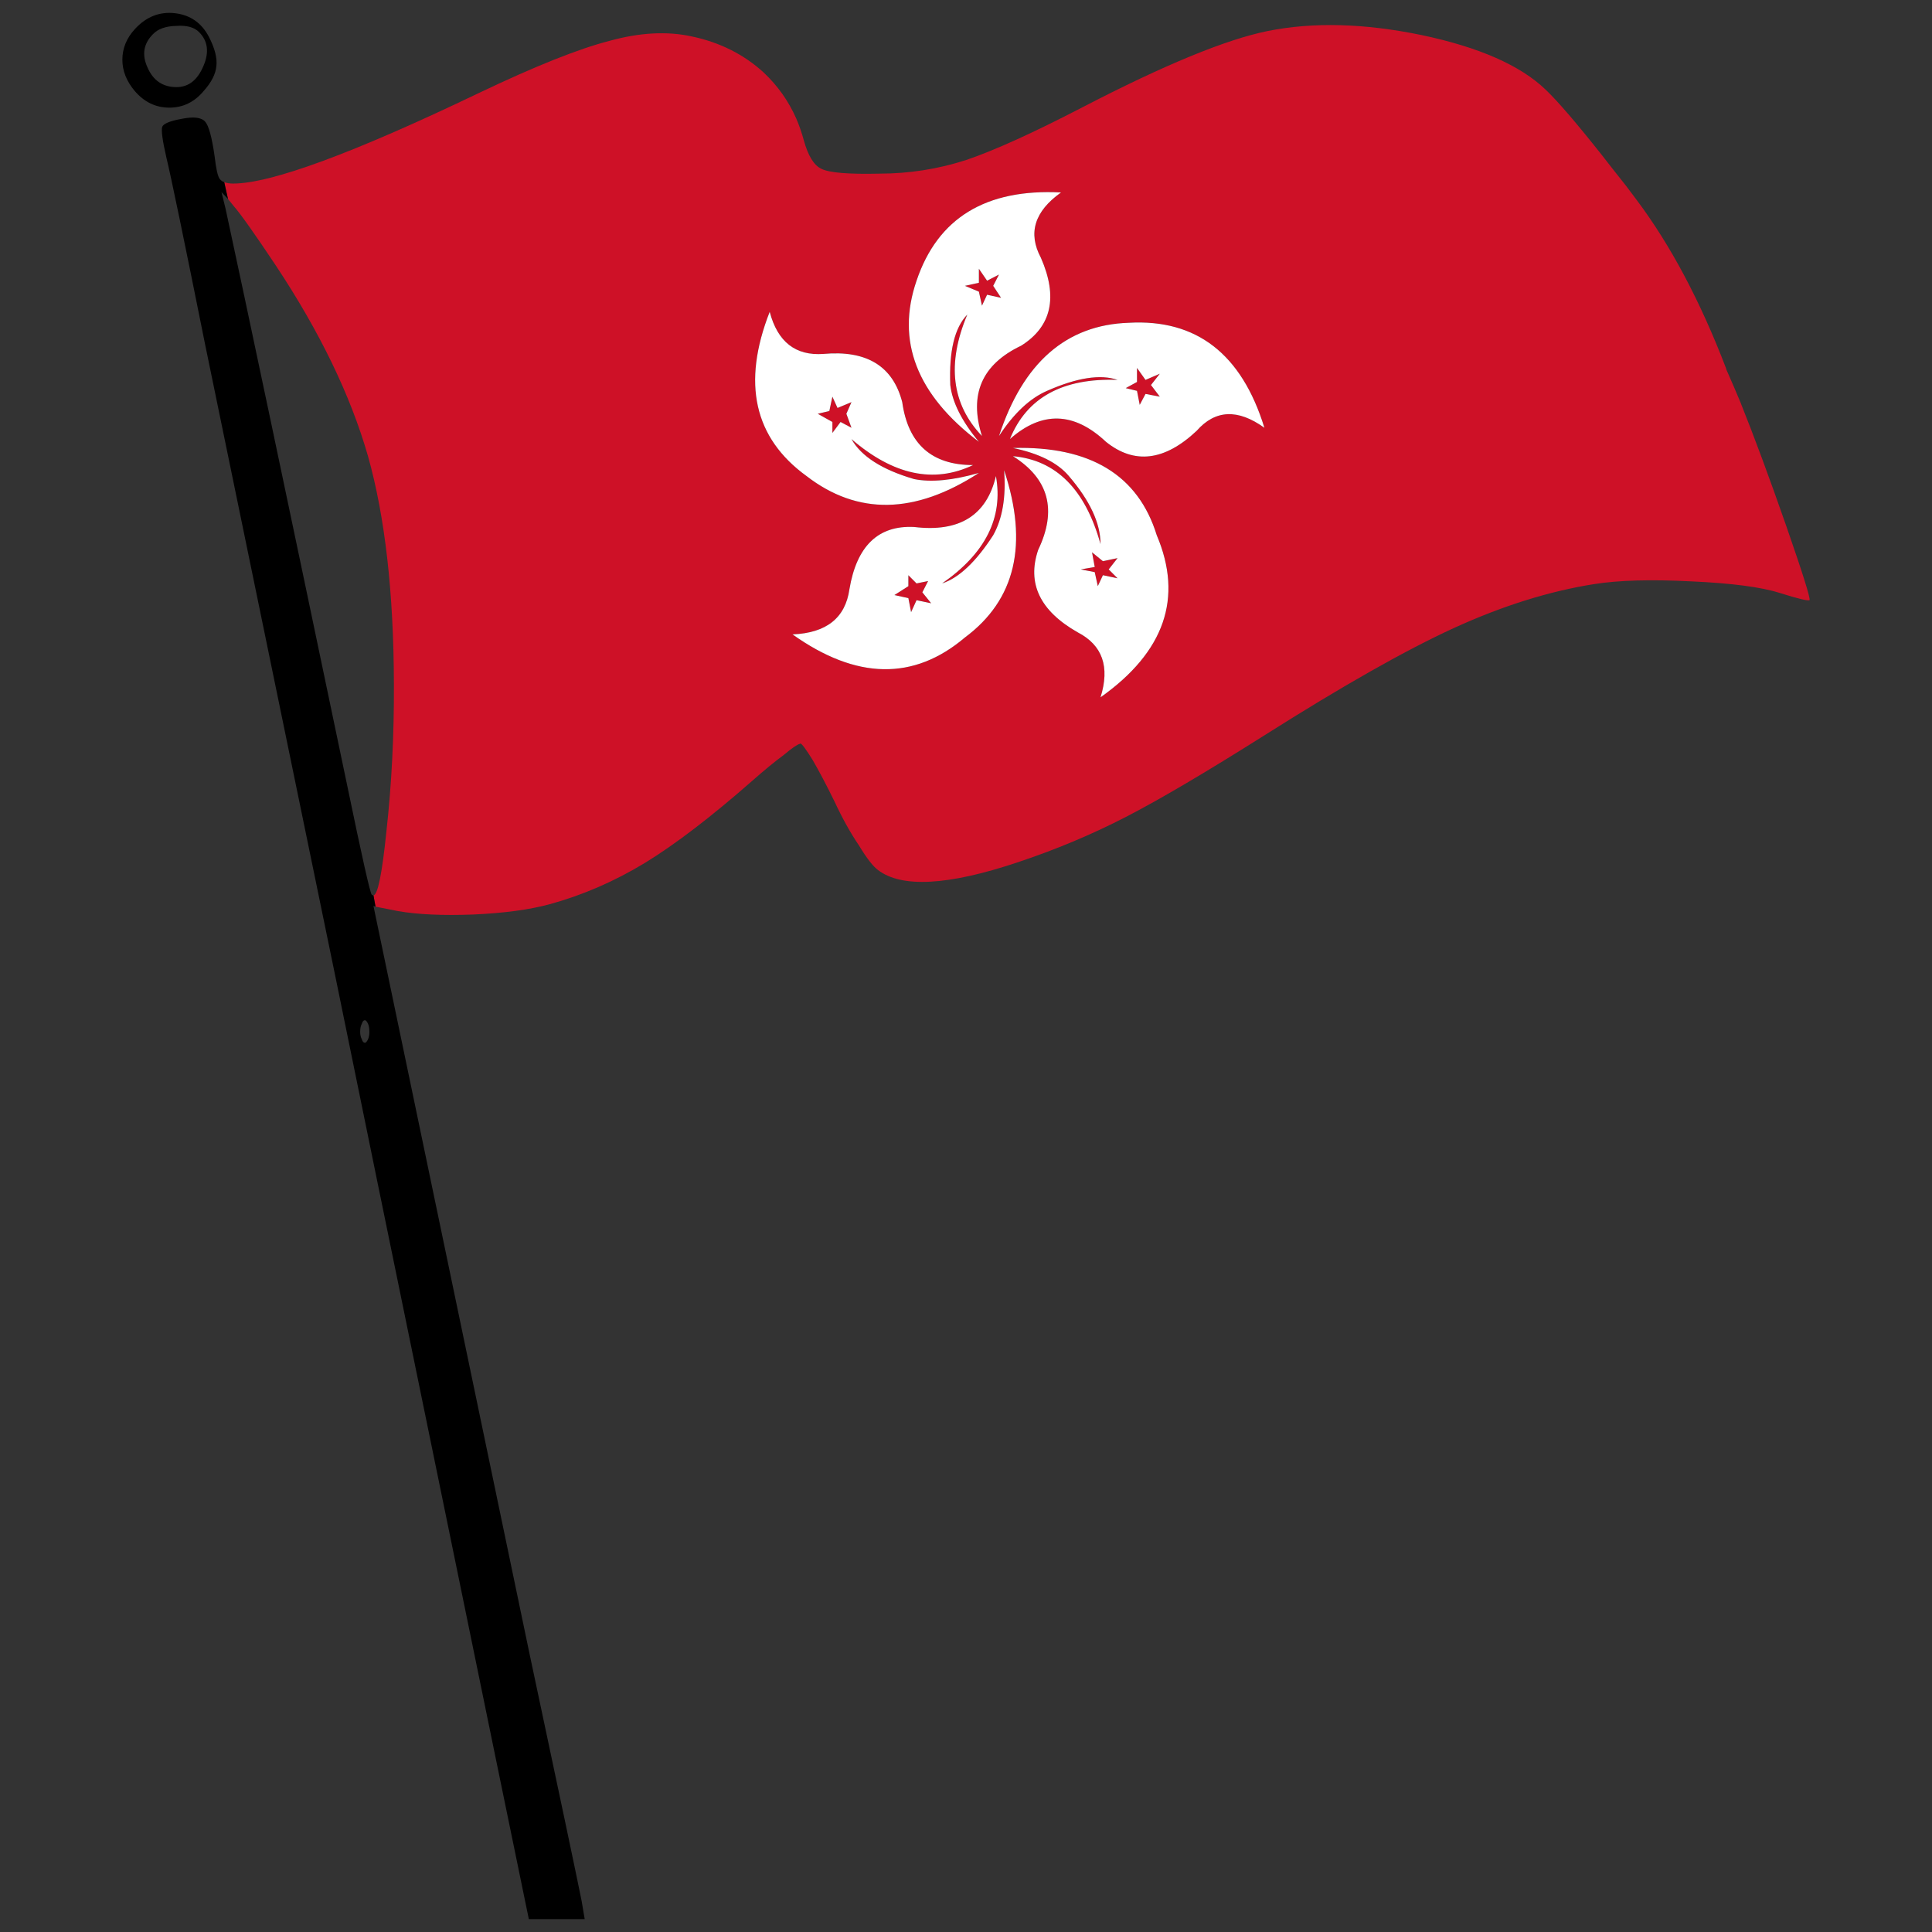 <?xml version="1.0" encoding="utf-8"?>
<!-- Generator: Adobe Illustrator 16.0.0, SVG Export Plug-In . SVG Version: 6.00 Build 0)  -->
<!DOCTYPE svg PUBLIC "-//W3C//DTD SVG 1.1//EN" "http://www.w3.org/Graphics/SVG/1.1/DTD/svg11.dtd">
<svg version="1.1" id="Layer_1" xmlns="http://www.w3.org/2000/svg" xmlns:xlink="http://www.w3.org/1999/xlink" x="0px" y="0px"
	 width="300px" height="300px" viewBox="0 0 300 300" enable-background="new 0 0 300 300" xml:space="preserve">
<rect x="0" y="0" width="300" height="300" fill="#333333" stroke="none"/>
<g>
	<path fill-rule="evenodd" clip-rule="evenodd" fill="#CE1127" d="M58.309,140.785l-0.318-1.752
		c0.671-0.071,1.341-3.382,2.011-9.933c0.81-7.294,1.198-14.924,1.163-22.891c-0.035-14.165-1.375-25.955-4.021-35.374
		c-2.715-9.454-7.494-19.332-14.336-29.637c-3.28-4.921-5.45-7.984-6.508-9.188l-0.899-1.115l-0.582-2.603
		c0.387,0.142,0.846,0.213,1.375,0.213c5.89,0,18.622-4.692,38.196-14.075c8.677-4.143,15.414-6.834,20.21-8.073
		c4.727-1.311,9.012-1.542,12.855-0.69c4.339,0.921,8.042,2.78,11.11,5.577c2.187,2.054,3.879,4.444,5.08,7.17
		c0.458,1.063,0.845,2.177,1.163,3.346c0.67,2.442,1.588,3.93,2.751,4.461c1.2,0.602,4.18,0.851,8.941,0.744
		c4.656,0,9.171-0.708,13.544-2.125c4.373-1.486,10.388-4.213,18.04-8.18c12.698-6.585,22.291-10.533,28.779-11.845
		c7.055-1.415,15.026-1.203,23.913,0.638c8.889,1.877,15.291,4.692,19.204,8.445c1.835,1.735,4.744,5.116,8.729,10.145
		c1.377,1.771,2.627,3.364,3.758,4.78c0.528,0.708,1.075,1.435,1.638,2.178c5.292,7.045,9.929,15.774,13.915,26.185
		c0.035,0.105,0.053,0.176,0.053,0.211c0.741,1.665,1.465,3.347,2.171,5.045c2.114,5.276,4.478,11.65,7.087,19.121
		c2.611,7.507,3.827,11.384,3.651,11.633c-0.246,0.141-1.78-0.23-4.604-1.116c-2.891-0.92-7.477-1.523-13.754-1.805
		c-6.279-0.319-11.306-0.177-15.077,0.424c-6.984,1.098-14.269,3.382-21.852,6.852c-7.478,3.435-17.229,8.958-29.256,16.571
		c-9.205,5.807-16.417,10.056-21.638,12.747c-5.29,2.727-10.914,5.082-16.876,7.064c-10.722,3.576-17.917,3.966-21.585,1.168
		c-0.775-0.566-1.763-1.841-2.963-3.824c-1.304-1.913-2.591-4.231-3.862-6.959c-1.199-2.442-2.31-4.55-3.333-6.319
		c-1.059-1.699-1.693-2.55-1.904-2.55l-0.053,0.054c-0.389,0.07-1.217,0.636-2.487,1.699c-1.48,1.098-3.12,2.443-4.919,4.037
		c-6.419,5.629-11.975,9.879-16.665,12.747c-4.727,2.868-9.665,5.011-14.813,6.426c-3.14,0.851-7.09,1.382-11.851,1.594
		c-4.762,0.177-8.659,0-11.692-0.532L58.309,140.785z M132.216,62.443l-0.793,1.808l0.793,2.176l-1.693-0.902l-1.27,1.699v-1.699
		l-2.275-1.274l1.799-0.425l0.476-2.23l0.794,1.752L132.216,62.443z M127.878,54.956c-4.339,0.317-7.125-1.859-8.359-6.534
		c-4.338,11.083-2.434,19.582,5.714,25.495c7.935,6.125,16.857,5.966,26.769-0.478c-4.091,1.168-7.441,1.486-10.051,0.955
		c-4.974-1.452-8.218-3.522-9.735-6.214c6.489,5.594,12.785,6.94,18.887,4.038c-6.418,0-10.087-3.258-11.004-9.774
		C138.652,56.851,134.58,54.354,127.878,54.956z M131.899,91.497c-0.636,4.462-3.581,6.798-8.835,7.011
		c9.911,7.046,18.834,7.206,26.771,0.478c7.864-5.843,9.894-14.5,6.084-25.971c0.317,4.142-0.246,7.506-1.694,10.091
		c-2.68,4.142-5.325,6.639-7.935,7.487c6.738-4.673,9.522-10.232,8.36-16.676c-1.447,6.125-5.68,8.764-12.697,7.913
		C136.378,81.547,133.027,84.77,131.899,91.497z M142.32,90.593l1.799-0.371l-0.898,1.753l1.375,1.699l-2.275-0.477l-0.846,1.859
		l-0.424-2.179l-2.168-0.477l2.168-1.382V89.32L142.32,90.593z M164.752,29.886c-11.674-0.603-19.151,3.965-22.432,13.703
		c-3.209,9.348,0.018,17.687,9.682,25.017c-2.645-3.187-4.126-6.125-4.444-8.817c-0.211-5.275,0.67-8.922,2.645-10.94
		c-3.209,7.613-2.45,13.898,2.275,18.855c-2.045-6.445-0.019-11.119,6.084-14.023c4.727-2.973,5.748-7.524,3.068-13.65
		C159.587,36.207,160.625,32.825,164.752,29.886z M152.002,43.908v-2.179l1.271,1.859l1.852-0.956l-0.9,1.752l1.219,1.859
		l-2.17-0.477l-0.794,1.699l-0.477-2.177l-2.168-0.904L152.002,43.908z M162.583,60.691c4.656-2.054,8.305-2.62,10.95-1.7
		c-8.534-0.317-14.107,2.745-16.718,9.189c4.975-4.39,9.946-4.249,14.92,0.425c4.409,3.541,9.099,2.974,14.073-1.699
		c2.892-3.293,6.401-3.452,10.528-0.479C192.81,54.956,185.79,49.52,175.28,50.122c-9.699,0.319-16.418,6.178-20.156,17.581
		C157.416,64.197,159.902,61.861,162.583,60.691z M177.874,58.991l2.22-0.955l-1.374,1.752l1.374,1.807l-2.22-0.425l-0.899,1.699
		l-0.424-2.177l-1.747-0.424l1.747-0.956v-2.179L177.874,58.991z M157.293,69.562c4.056,0.848,6.947,2.301,8.677,4.355
		c3.28,3.824,4.918,7.347,4.918,10.568c-2.361-8.498-6.895-13.048-13.595-13.649c5.572,3.506,6.878,8.357,3.914,14.553
		c-1.764,5.205,0.283,9.472,6.138,12.8c3.845,1.983,5.027,5.347,3.543,10.092c9.946-7.046,12.857-15.438,8.73-25.175
		C176.727,73.757,169.285,69.243,157.293,69.562z M169.989,88.841l-2.168-0.424l2.168-0.372l-0.423-2.284l1.694,1.38l2.272-0.477
		l-1.375,1.753l1.375,1.38l-2.272-0.477l-0.794,1.699L169.989,88.841z"/>
	<path fill-rule="evenodd" clip-rule="evenodd" fill="#FFFFFF" d="M177.874,58.991l-1.323-1.859v2.179l-1.747,0.956l1.747,0.424
		l0.424,2.177l0.899-1.699l2.22,0.425l-1.374-1.807l1.374-1.752L177.874,58.991z M162.583,60.691
		c-2.681,1.169-5.167,3.505-7.459,7.012c3.738-11.403,10.457-17.262,20.156-17.581c10.51-0.602,17.529,4.834,21.057,16.305
		c-4.127-2.973-7.637-2.814-10.528,0.479c-4.975,4.673-9.664,5.24-14.073,1.699c-4.974-4.674-9.945-4.815-14.92-0.425
		c2.61-6.444,8.184-9.506,16.718-9.189C170.888,58.071,167.239,58.638,162.583,60.691z M152.002,43.908l-2.168,0.477l2.168,0.904
		l0.477,2.177l0.794-1.699l2.17,0.477l-1.219-1.859l0.9-1.752l-1.852,0.956l-1.271-1.859V43.908z M164.752,29.886
		c-4.127,2.939-5.165,6.32-3.121,10.144c2.68,6.126,1.658,10.677-3.068,13.65c-6.103,2.904-8.129,7.578-6.084,14.023
		c-4.726-4.958-5.484-11.243-2.275-18.855c-1.975,2.018-2.856,5.666-2.645,10.94c0.318,2.692,1.799,5.63,4.444,8.817
		c-9.664-7.33-12.891-15.668-9.682-25.017C145.601,33.852,153.078,29.283,164.752,29.886z M142.32,90.593l-1.27-1.273v1.699
		l-2.168,1.382l2.168,0.477l0.424,2.179l0.846-1.859l2.275,0.477l-1.375-1.699l0.898-1.753L142.32,90.593z M131.899,91.497
		c1.128-6.728,4.479-9.95,10.052-9.667c7.017,0.851,11.25-1.788,12.697-7.913c1.162,6.444-1.622,12.003-8.36,16.676
		c2.61-0.848,5.255-3.345,7.935-7.487c1.448-2.585,2.012-5.949,1.694-10.091c3.81,11.471,1.78,20.128-6.084,25.971
		c-7.936,6.728-16.859,6.568-26.771-0.478C128.318,98.295,131.263,95.959,131.899,91.497z M127.878,54.956
		c6.702-0.603,10.774,1.895,12.22,7.487c0.917,6.516,4.585,9.774,11.004,9.774c-6.102,2.902-12.397,1.557-18.887-4.038
		c1.517,2.691,4.762,4.762,9.735,6.214c2.61,0.531,5.959,0.213,10.051-0.955c-9.911,6.444-18.833,6.604-26.769,0.478
		c-8.148-5.913-10.052-14.411-5.714-25.495C120.753,53.097,123.539,55.273,127.878,54.956z M132.216,62.443l-2.168,0.904
		l-0.794-1.752l-0.476,2.23l-1.799,0.425l2.275,1.274v1.699l1.27-1.699l1.693,0.902l-0.793-2.176L132.216,62.443z M157.293,69.562
		c11.992-0.319,19.434,4.195,22.325,13.544c4.127,9.736,1.216,18.129-8.73,25.175c1.484-4.745,0.302-8.108-3.543-10.092
		c-5.854-3.328-7.901-7.596-6.138-12.8c2.964-6.195,1.658-11.046-3.914-14.553c6.7,0.602,11.233,5.151,13.595,13.649
		c0-3.222-1.638-6.745-4.918-10.568C164.24,71.863,161.349,70.41,157.293,69.562z M169.989,88.841l0.478,2.177l0.794-1.699
		l2.272,0.477l-1.375-1.38l1.375-1.753l-2.272,0.477l-1.694-1.38l0.423,2.284l-2.168,0.372L169.989,88.841z"/>
	<path fill-rule="evenodd" clip-rule="evenodd" d="M56.192,161.394c0.106,0.354,0.264,0.53,0.476,0.53
		c0.142,0,0.299-0.176,0.476-0.53c0.142-0.319,0.212-0.708,0.212-1.169c0-0.53-0.07-0.956-0.212-1.274
		c-0.177-0.354-0.334-0.531-0.476-0.531c-0.211,0-0.37,0.178-0.476,0.531c-0.177,0.318-0.265,0.744-0.265,1.274
		C55.928,160.686,56.016,161.074,56.192,161.394z M35.401,30.896l-1.005-1.062l0.635,2.602c3.068,14.164,9.364,44.013,18.886,89.549
		c2.293,11.083,3.563,16.73,3.809,16.941c0.071,0.072,0.159,0.107,0.265,0.107l0.318,1.752l-0.318-0.105l24.23,116.104
		c4.656,21.883,7.353,34.683,8.095,38.4L90.792,298h-8.676l-4.921-23.901c-16.4-79.846-24.759-120.602-25.077-122.266L31.857,53.521
		c-3.247-16.182-5.255-25.884-6.031-29.105c-0.601-2.621-0.812-4.197-0.636-4.729c0.212-0.496,1.2-0.902,2.964-1.221
		c1.869-0.389,3.103-0.248,3.704,0.424c0.564,0.638,1.058,2.461,1.48,5.471c0.212,1.877,0.477,3.027,0.794,3.452
		c0.176,0.212,0.406,0.372,0.688,0.479L35.401,30.896z M27.2,2.055c2.364,0.285,4.108,1.505,5.238,3.665
		c0.916,1.771,1.305,3.275,1.163,4.515c-0.105,1.24-0.758,2.532-1.957,3.876c-1.446,1.736-3.226,2.604-5.343,2.604
		c-2.116,0-3.915-0.868-5.396-2.604C19.635,12.589,19,10.978,19,9.279c0-1.771,0.653-3.365,1.958-4.78
		C22.722,2.586,24.803,1.771,27.2,2.055z M31.593,10.234c0.916-2.125,0.686-3.877-0.689-5.258c-0.741-0.743-1.905-1.063-3.492-0.957
		c-1.658,0.036-2.874,0.461-3.65,1.276c-1.482,1.486-1.765,3.221-0.846,5.204c0.881,2.018,2.38,3.028,4.496,3.028
		C29.281,13.528,30.674,12.431,31.593,10.234z"/>
</g>
</svg>
